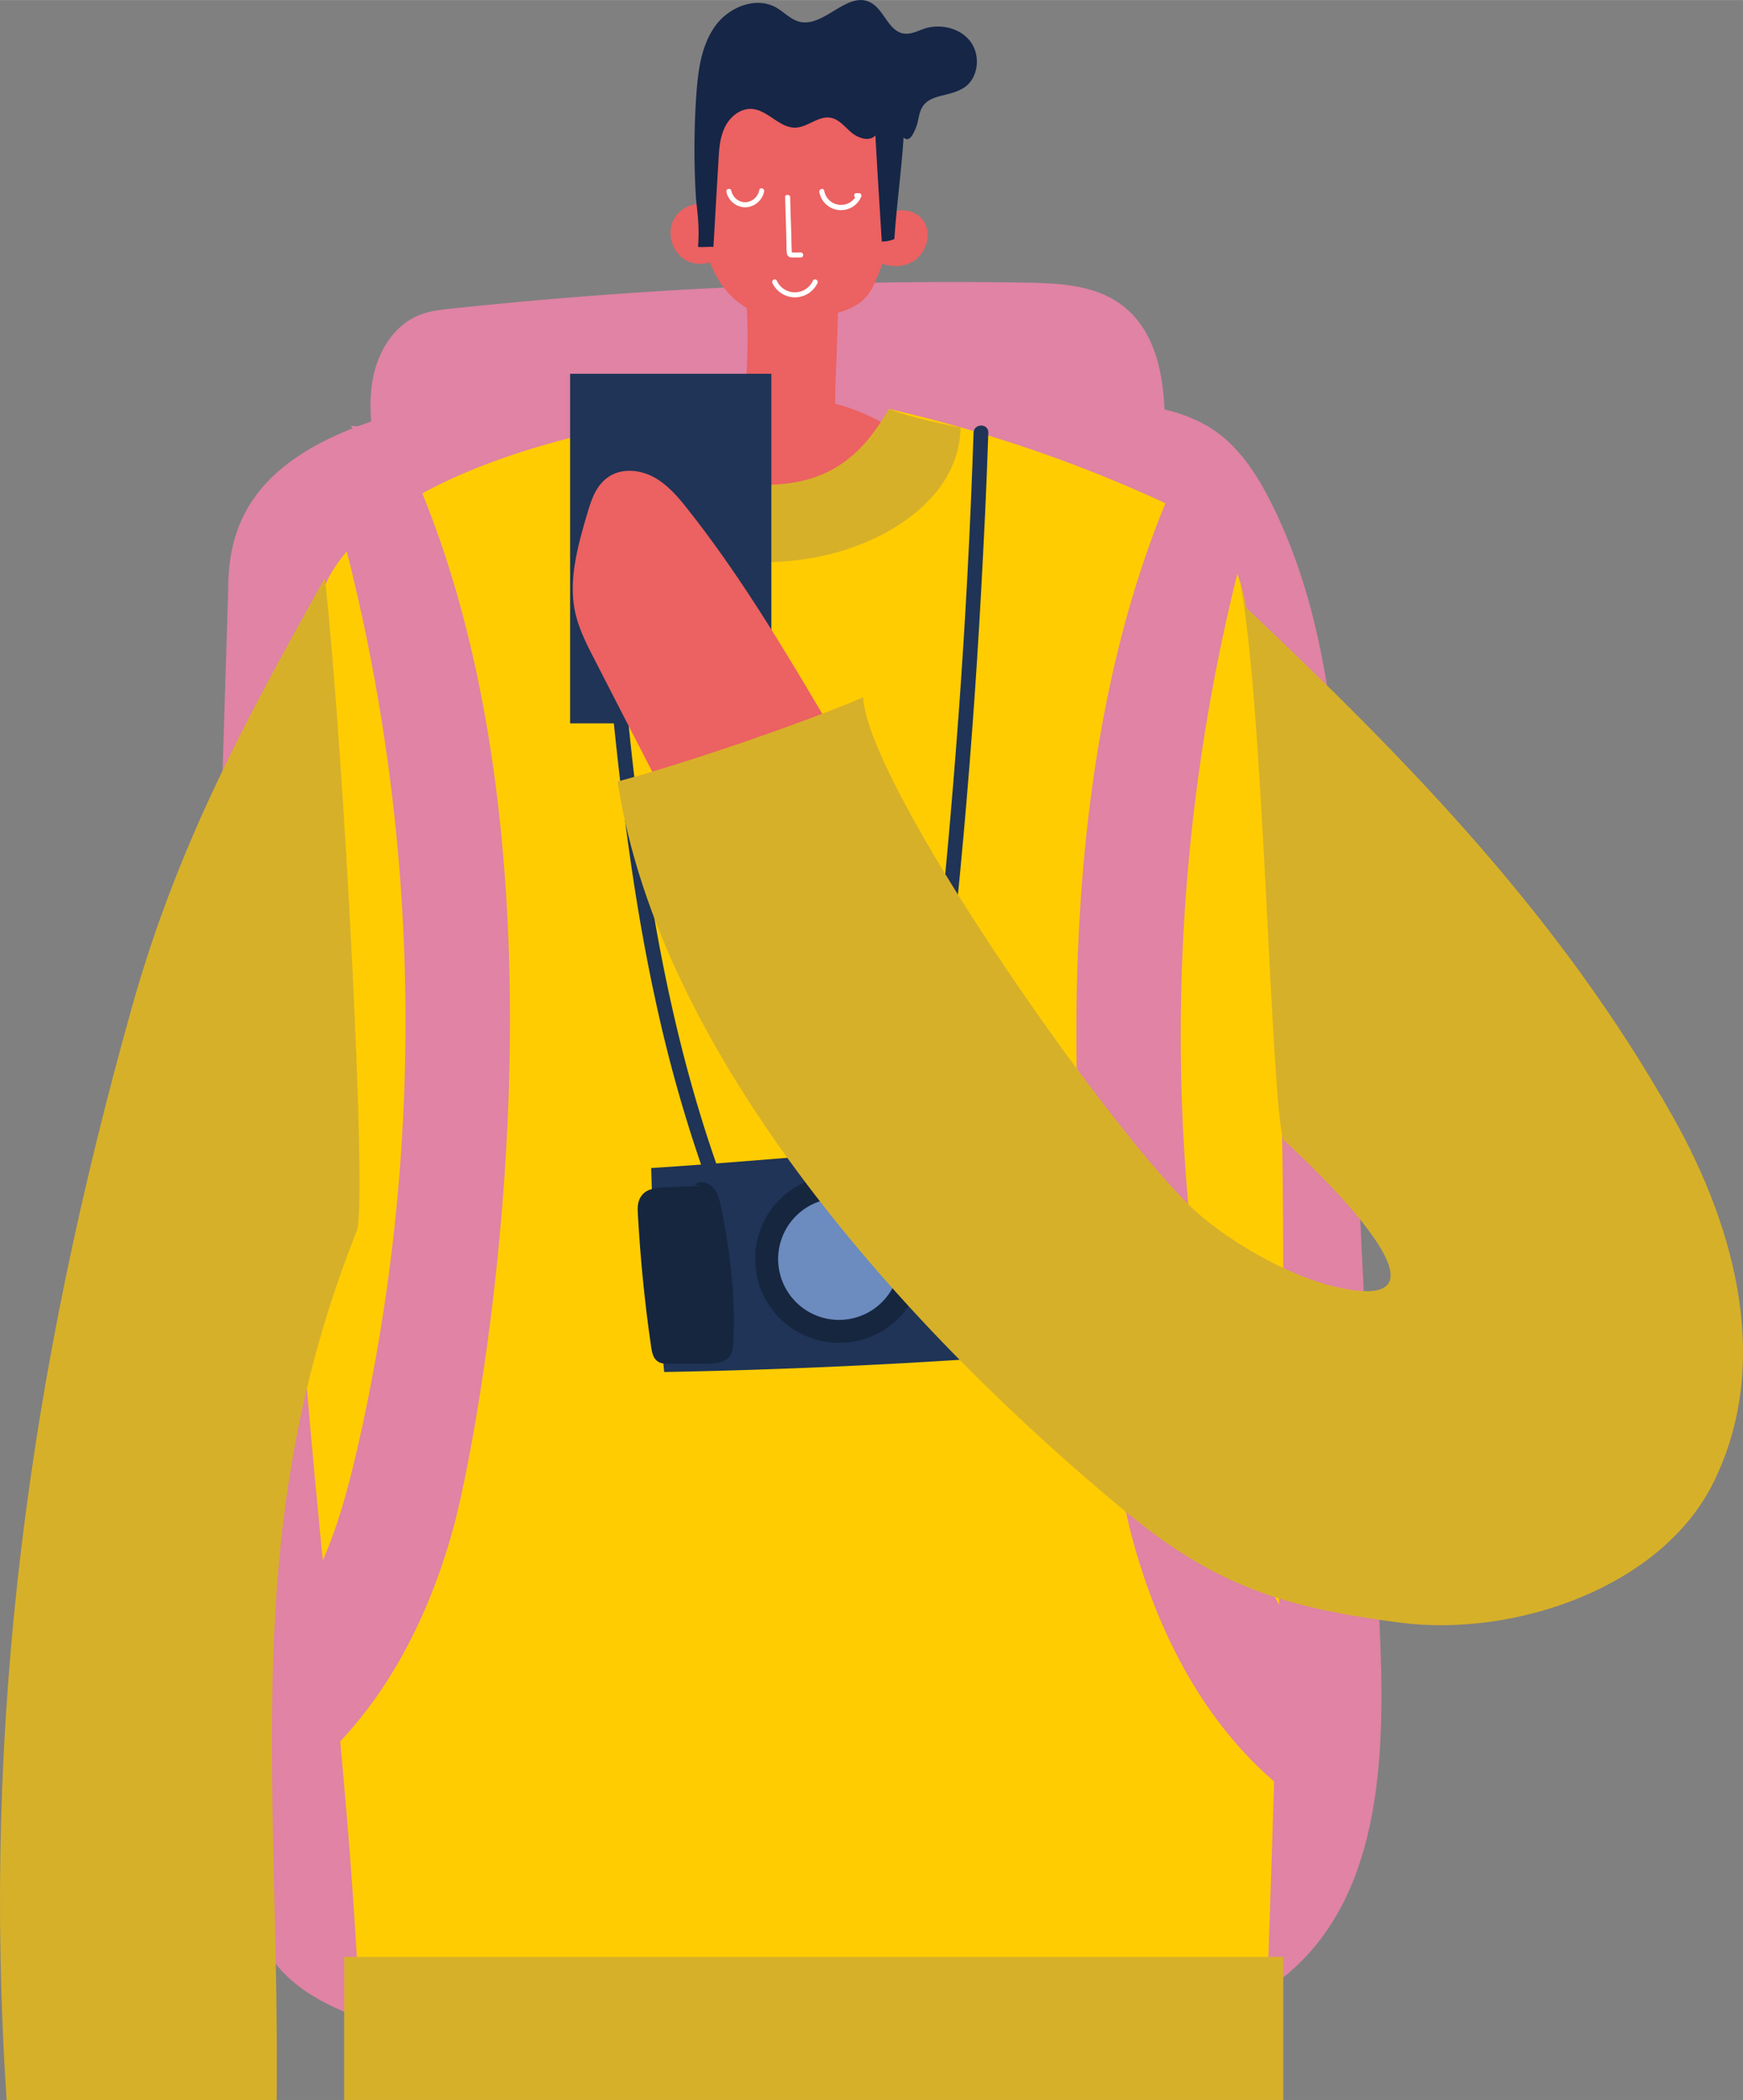 <svg xmlns="http://www.w3.org/2000/svg" width="896.4" height="1080" viewBox="-0.012 -0.01 896.452 1080.01" style=""><rect x="-0.012" y="-0.01" width="896.452" height="1080.01" fill="#808080" stroke="none"/><g><title>sm77_345165418</title><g data-name="Layer 2"><path d="M193 235.4c-1.9-13.8-3.8-27.8-1.1-41.4s10.9-26.9 23.8-32c5.2-2.1 10.8-2.7 16.3-3.3a2446.1 2446.1 0 0 1 295.2-13.4c17.2.3 35.6 1.1 49.4 11.3 21.8 16 23.4 47.5 22.2 74.5-84 7.8-168.7 2.8-253-2.2L180.4 219" fill="#e083a4"></path><path d="M117.3 304.9c-7.1 228.4-13.6 409.5 5.1 637.2 2 24.6 4.9 50.8 20.8 69.6 11.8 13.9 29.3 21.7 46.5 27.8 113.8 40.6 238.9 28 358.8 13 40.6-5.1 83.6-11.5 114.6-38.1 48.6-41.8 49.4-115.3 46.4-179.2q-9-188-17.8-375.8C688.4 391 684.6 320.3 654 259c-7.5-15-17-29.8-31.2-38.8-11.3-7.1-24.6-10.6-37.9-12-442.6-45.1-467.6 41.1-467.6 96.7" fill="#e083a4"></path><path d="M412.7 20.9c-15-4.4-31.2 5.4-39.3 18.7s-9.8 29.5-11.2 45c-1.2 13-2.4 26.1-.2 38.8s8.3 25.4 18.9 32.9c13.6 9.7 32.1 9.2 48.3 5 5.3-1.4 10.7-3.3 14.7-7.1s5-6.8 6.8-10.7c8.2-18.7 11-39.5 12-59.9.5-11.9.4-24.1-4.1-35-7.9-19.3-30.3-31.6-50.8-27.8" fill="#ec6161"></path><path d="M367.9 106.4c-7-3.8-16.8-1.2-21 5.7s-1.7 16.8 5 21.2 16.7 2.4 21.3-4.2" fill="#ec6161"></path><path d="M455.7 111.6c5.2-5.8 16-4 19.8 2.8s.5 16.3-6.2 20.2-15.9 2.4-21.9-2.6" fill="#ec6161"></path><path d="M383.5 152.3c1.9 16.3.6 37.7-.2 54.1-26.4 1.4-39.8 8.6-58.3 27.5 64.6 49.8 106.6 2.5 160 3.8-22.3-14-30.2-23-55.5-30.2.2-18.8 1.7-39.2 1.5-58.1" fill="#ec6161"></path><path d="M341.7 215.6c10.3 23.5 29.5 35.4 55.2 35.2s50.4-16.8 60.3-40.5a721.5 721.5 0 0 1 135.7 45.5c13.2 6 26.8 12.7 35.6 24.2s12.3 29 14.4 44.8c27.5 201.6 15.1 507.1 8.5 710.6-96.5 18.9-170 22.1-268.1 16.4-65-3.8-129.5-24.3-199-30.3-9-183.7-44.9-380.7-32.3-564.2 2.1-31.5 2.2-134 17.7-161.5 27.1-47.9 117-72.5 172-80.2" fill="#ffcc02"></path><path d="M166.7 297.9C125.1 372.4 91.1 435.3 68 517.4 15.1 705.6-9.6 884.1 3.4 1080h138.9c1.5-165.4-20-293.4 41.2-447 5.6-14-6.8-248-16.3-334.8" fill="#d7b029"></path><path d="M308.3 215.8c-1.9 14.1 5.3 31.3 14 42.5 22.5 29 59.9 34.9 96.1 28.5s75.2-30.3 75.6-67c-10.4-1.9-26.9-5.5-36.8-9.5-11.4 18.9-28.9 44.8-78.8 37.8-15.4-2.2-32-20.4-34.5-35.7-8.7.8-27.3.5-35.6 3.4" fill="#d7b029"></path><path d="M358 102.8a406.7 406.7 0 0 1 .2-55.2c.9-12 2.6-24.4 9.6-34.2S388.7-2 399.1 3.8c4.1 2.3 7.4 6.1 11.9 7.3 12.6 3.3 24.4-15.6 36.2-10.1 7.4 3.4 9.5 14.9 17.5 16.2 3.8.6 7.4-1.4 11-2.6 8.5-2.6 18.8 0 23.8 7.3s3.5 18.8-4.1 23.4-16.7 3-20.9 9.5c-2.1 3.3-2 7.4-3.5 11s-3.4 7.5-6.3 4.9c-.8 14.3-3.9 38-4.7 52.2a16.8 16.8 0 0 1-6.5 1.3c-1.1-17.8-2.3-36.8-3.3-54.6-3 3.4-8.7 1.5-12.2-1.4s-6.5-7-11-7.7c-6.1-1-11.5 4.8-17.7 5.1-8.3.4-14.3-9-22.6-9.6-5.9-.4-11.3 4-13.9 9.4s-3 11.4-3.3 17.3c-.9 14.8-1.7 29.6-2.6 44.3-1.8-.3-6.1.3-7.9-.1.6-8.8.2-13.6-1-24.1" fill="#162647"></path><path d="M373.6 98.7a10.1 10.1 0 0 0 9.8 7.9 10.2 10.2 0 0 0 9.6-8.2c.3-1.6-2.2-2.3-2.5-.7a7.7 7.7 0 0 1-7.1 6.3 7.5 7.5 0 0 1-7.3-6c-.4-1.6-2.9-.9-2.5.7z" fill="#fff"></path><path d="M421.4 98.8a11.3 11.3 0 0 0 21.5 2.4 1.3 1.3 0 0 0-1.1-1.9h-1.2c-1.7-.2-1.7 2.4 0 2.6h1.2l-1.1-2a8.8 8.8 0 0 1-16.8-1.8c-.3-1.7-2.8-1-2.5.7z" fill="#fff"></path><path d="M403.8 101.4l.6 20.3c0 1.6.1 3.3.1 4.9a19.3 19.3 0 0 0 .3 4.2 2.5 2.5 0 0 0 2.2 1.6h4.8a1.3 1.3 0 0 0 0-2.6h-1.2a1.3 1.3 0 0 0 0 2.6h1.2a1.3 1.3 0 0 0 0-2.6 29.4 29.4 0 0 1-4.2 0c-.1-.1-.3 0-.4.1v-.9c0-.8-.1-1.6-.1-2.4-.1-2.7-.1-5.4-.2-8.2-.2-5.6-.4-11.3-.5-17-.1-1.6-2.7-1.6-2.6 0z" fill="#fff"></path><path d="M397.3 145.6a12.8 12.8 0 0 0 23.1 0c.7-1.5-1.5-2.8-2.3-1.3a10.2 10.2 0 0 1-18.6 0c-.7-1.5-3-.2-2.2 1.3z" fill="#fff"></path><path d="M174.9 270.4a983.9 983.9 0 0 1 8.7 475.3c-6 25.8-13.2 51.8-26.7 74.6-3.4 5.7-7.3 11.5-8.4 18.1s.1 10.5 1.1 15.7c3.4 18.6 6.9 37.2 10.3 55.8 37.5-31.9 60.8-77.9 73.6-125.4s68.9-341.6-22.4-545c-13.2 12.1-23.1 18.9-36.2 30.9" fill="#e083a4"></path><path d="M641 277.2a981.5 981.5 0 0 0-8.7 475.3c6 25.9 13.1 51.8 26.6 74.6 3.5 5.8 7.4 11.5 8.5 18.1s-.2 10.6-1.1 15.7c-3.5 18.6-6.9 37.2-10.4 55.8-37.4-31.9-60.7-77.9-73.5-125.4s-69-341.6 22.4-545c13.2 12.1 23 18.9 36.2 30.9" fill="#e083a4"></path><path d="M302.1 220.1c4.8 49.9 8.3 100 13.4 149.9s11.6 99.6 22.5 148.5a733.5 733.5 0 0 0 22.8 81.1c1.6 4.6 8.9 2.6 7.3-2C351.8 550.7 341 502 333.4 453s-12.2-99.2-16.4-149c-2.4-28-4.7-56-7.3-83.9-.5-4.8-8-4.9-7.6 0z" fill="#1f3456"></path><path d="M500.7 222.5c-1.6 47.9-4.1 95.9-7.6 143.7s-7.8 95.7-13.1 143.4q-4.5 40.5-9.9 80.9c-.2 2 2 3.8 3.8 3.8s3.5-1.8 3.8-3.8q9.4-71.4 16.2-143t10.7-143.6c1.5-27.1 2.8-54.3 3.7-81.4.1-4.9-7.4-4.9-7.6 0z" fill="#1f3456"></path><path d="M334.9 600.7c46.9-3 104.3-8.4 151.2-11.4 1.9-.1 4-.2 5.8.7s3.8 5.4 4.3 8.8a641.9 641.9 0 0 1 6.9 99.9q-80.7 5.4-161.5 6.9-5.2-52.4-6.7-104.9" fill="#1f3456"></path><path d="M412.2 601.6c-3.8-6.6-.3-16.4 5.5-20.6s12.8-4.2 19.4-4.1H452c4.8 0 9.9.2 13.6 3.8s4.2 12-.1 14.4a8.5 8.5 0 0 1-3.5.8l-44.6 4.6" fill="#1f3456"></path><circle cx="431.6" cy="647.4" r="43.2" transform="rotate(-67.5 431.595 647.412)" fill="#16263f"></circle><path d="M462.8 647.4a31.3 31.3 0 1 1-31.2-31.2 31.3 31.3 0 0 1 31.2 31.2z" fill="#6c8bbf"></path><path d="M360 609.9l-17.7.7c-4.4.2-9.4.6-12.1 4s-2.3 7-2.1 10.7c1.3 22.6 3.5 45.1 6.8 67.5.4 2.6.9 5.3 2.9 7s4.3 1.5 6.7 1.5h18.9c4.3 0 9.4-.3 11.9-3.8 1.5-2 1.7-4.7 1.8-7.2 1.2-23.2-1.5-46.5-6.2-69.3-.7-3.6-1.6-7.3-4-10.1s-6.9-3.9-9.7-1.7" fill="#16263f"></path><path fill="#1f3456" d="M293.2 192.2h103.5v179.79H293.2z"></path><path d="M426.4 373c-22.4-37.9-44.9-75.9-72.2-110.5-5.1-6.5-10.5-13-17.7-17s-16.7-4.9-23.5-.3-9.1 12.5-11.3 20c-4.7 16.1-9.4 33.1-5.9 49.6 1.9 8.7 6 16.7 10.1 24.6 11.5 22.5 23.1 44.9 34.6 67.3a570.6 570.6 0 0 0 88.5-25.8l-3.6.3" fill="#ec6161"></path><path d="M641.1 312.7c85.2 80.5 162.2 159.9 219.5 262 32.8 58.4 50.3 127.6 20.7 187.6-26.5 53.8-101.8 79.9-161.3 72.2s-94.7-18.8-141-57c-111.3-92-239.6-232.8-261.4-375.6 32.6-8.6 95.4-30 126.3-43.3 2.6 45 120.4 214.2 167.3 260.8 17.8 17.7 50.9 36.6 75.2 42.3 77.7 18.2-26.4-75.6-26.4-75.6-6.6-21-10-226.9-22.5-288.2" fill="#d7b029"></path><path fill="#d7b029" d="M177 1006.4h483v73.6H177z"></path></g></g></svg>